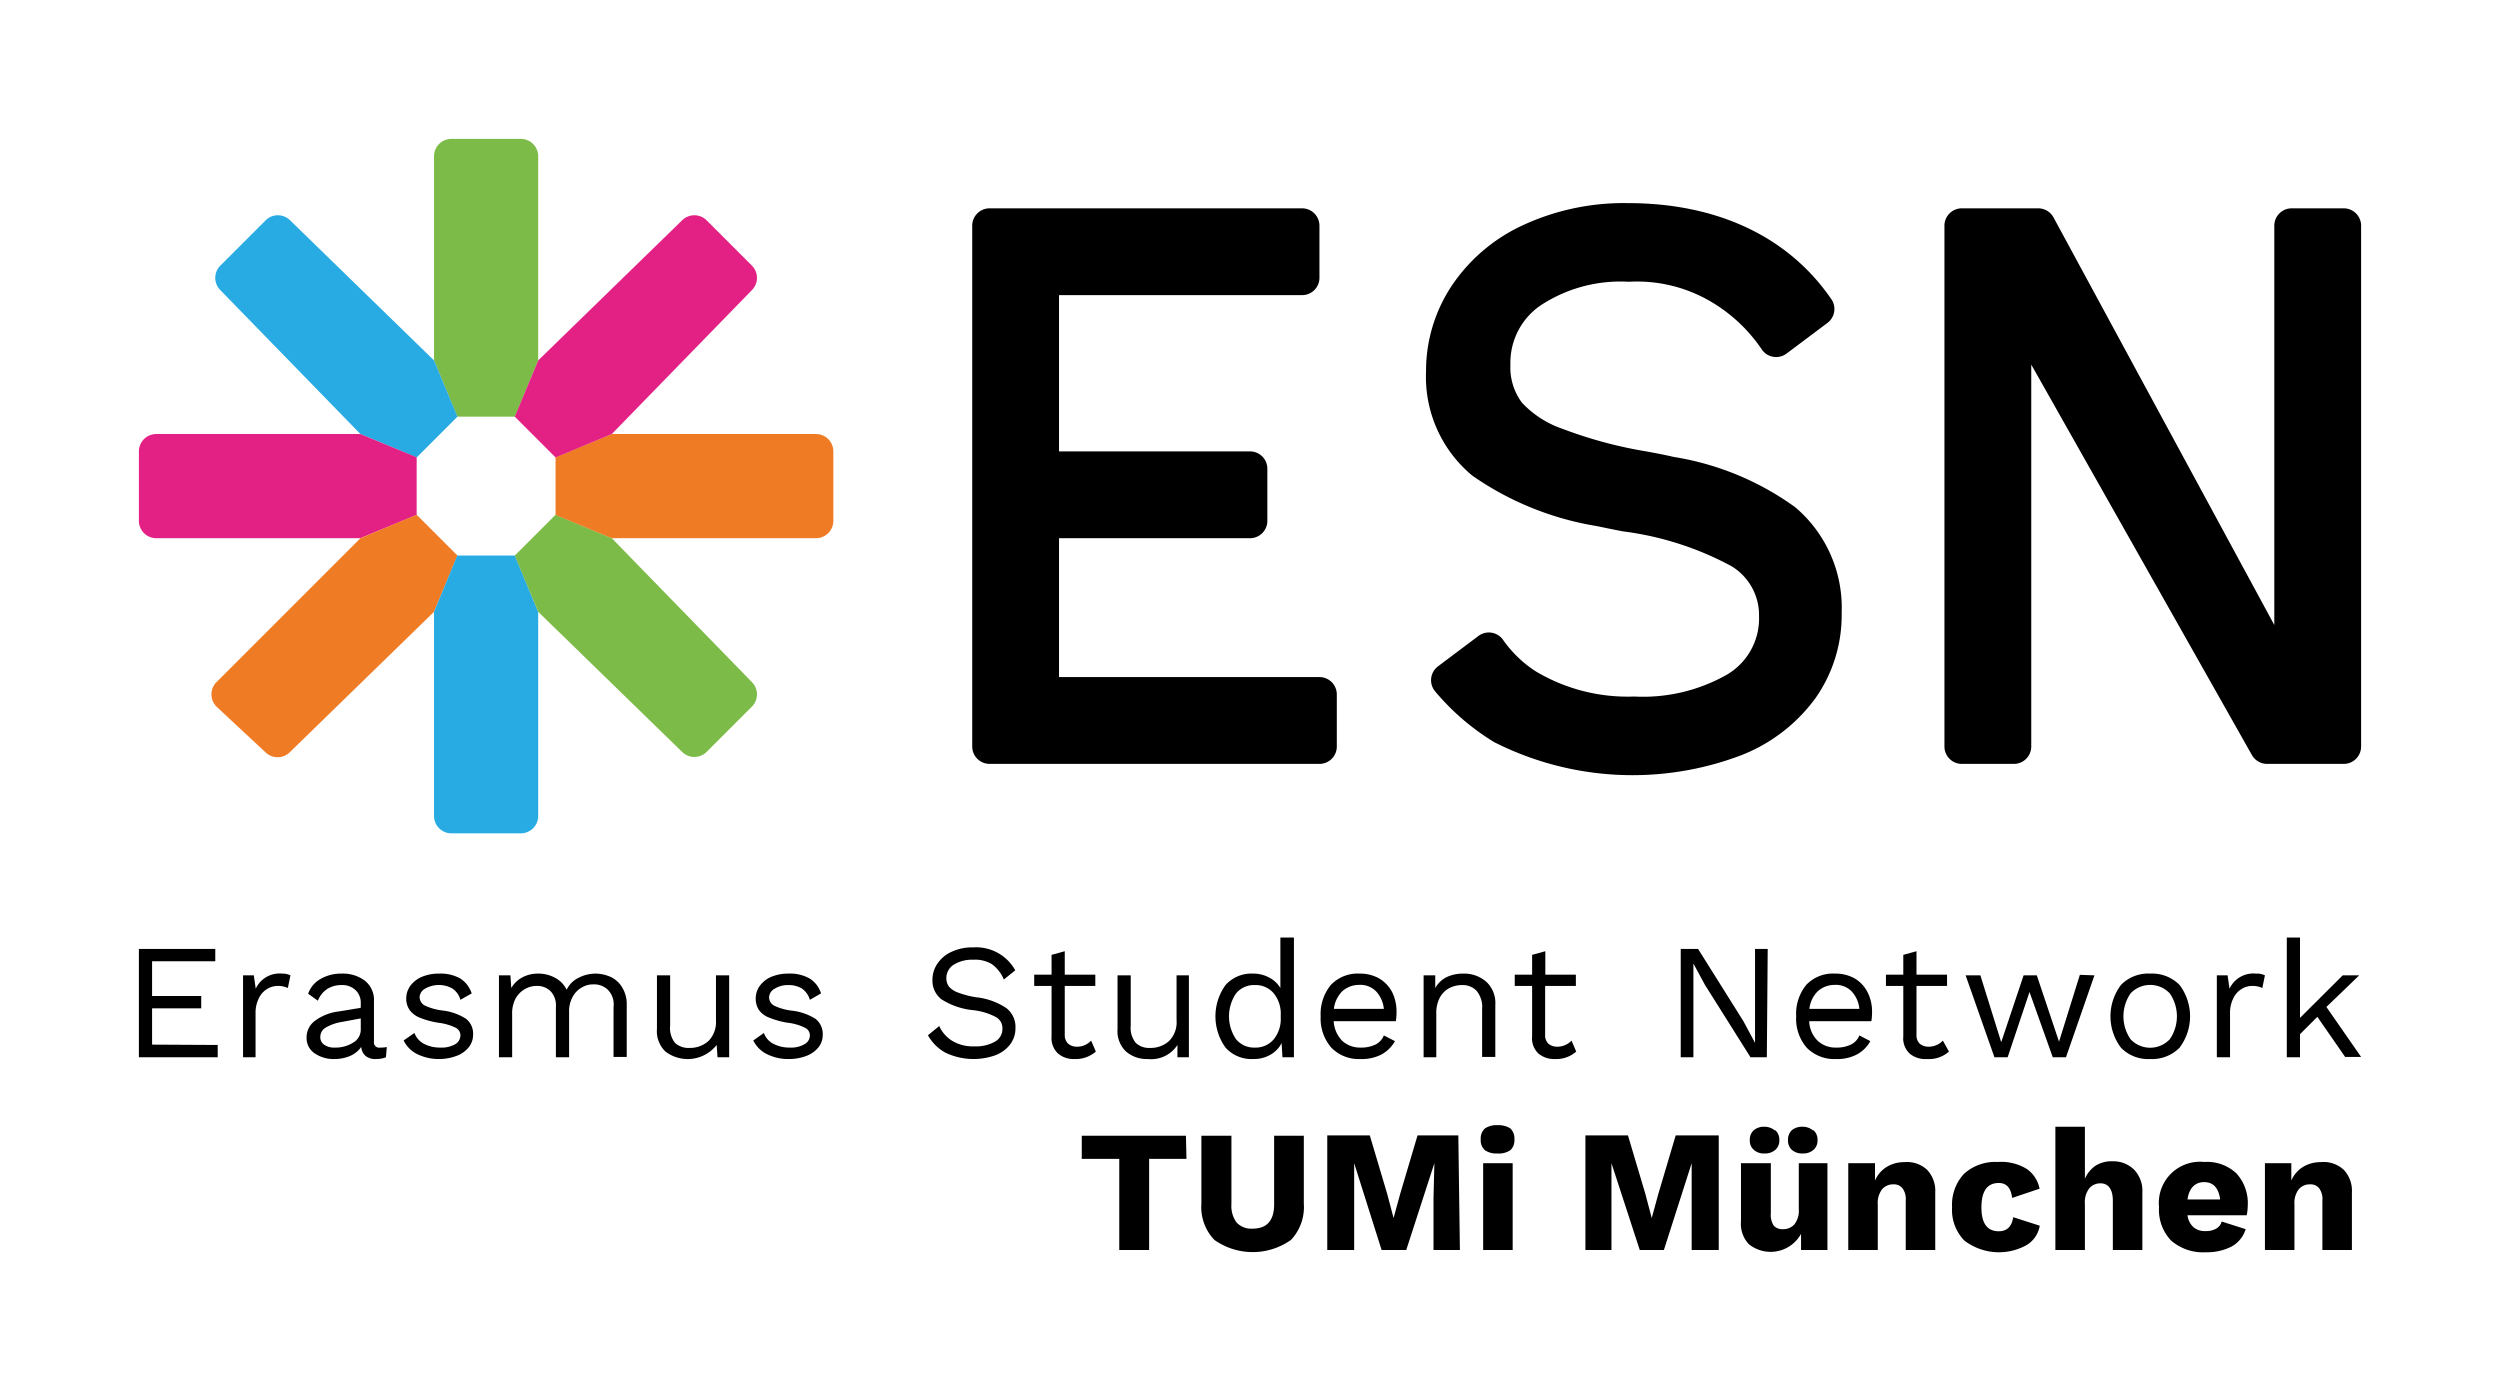 <svg xmlns="http://www.w3.org/2000/svg" viewBox="0 0 144 80">
  <defs>
    <style>
      .cls-1 {
      fill: #7dbb48;
      }

      .cls-2 {
      fill: #28abe3;
      }

      .cls-3 {
      fill: #e32185;
      }

      .cls-4 {
      fill: #ef7b24;
      }
    </style>
  </defs>
  <title>DE-tumi_muenchen-logo-colour</title>
  <g id="logo">
    <g>
      <g>
        <g>
          <path d="M12.54,60.19v.71H8V54.66h4.4v.71H8.76v2h2.83v.71H8.76v2.09Z"/>
          <path
            d="M16.73,56.18l-.15.73a1.31,1.31,0,0,0-.6-.12,1.16,1.16,0,0,0-.6.18,1.23,1.23,0,0,0-.47.53,1.84,1.84,0,0,0-.19.85V60.9H14V56.18h.62l.11.77a1.51,1.51,0,0,1,1.52-.87A1.07,1.07,0,0,1,16.73,56.18Z"/>
          <path
            d="M22.28,60.31l-.05.59a1.56,1.56,0,0,1-.57.1.91.91,0,0,1-.58-.16.74.74,0,0,1-.27-.54,1.52,1.52,0,0,1-.64.52,2.28,2.28,0,0,1-.89.18,1.92,1.92,0,0,1-1.16-.33,1.06,1.06,0,0,1-.46-.94,1.17,1.17,0,0,1,.48-.93,2.85,2.85,0,0,1,1.37-.54l1.27-.21v-.27a1,1,0,0,0-.3-.75,1.11,1.11,0,0,0-.81-.29,1.52,1.52,0,0,0-.83.23,1.44,1.44,0,0,0-.53.67l-.56-.4a1.55,1.55,0,0,1,.71-.85,2.34,2.34,0,0,1,1.21-.31,2.11,2.11,0,0,1,1.35.41,1.42,1.42,0,0,1,.52,1.2V60a.3.3,0,0,0,.36.34A1.65,1.65,0,0,0,22.28,60.31Zm-1.93-.26a.86.86,0,0,0,.43-.73v-.66l-1.07.2a2.66,2.66,0,0,0-.95.33.62.62,0,0,0-.31.54.51.51,0,0,0,.23.45,1,1,0,0,0,.63.16A1.87,1.87,0,0,0,20.35,60.05Z"/>
          <path
            d="M24.06,60.73a1.7,1.7,0,0,1-.81-.8l.62-.43a1.19,1.19,0,0,0,.56.63,2,2,0,0,0,.94.21,1.56,1.56,0,0,0,.86-.2.59.59,0,0,0,.29-.5.49.49,0,0,0-.27-.44,3.13,3.13,0,0,0-1-.29,4.74,4.74,0,0,1-1.09-.3,1.32,1.32,0,0,1-.57-.44,1.13,1.13,0,0,1-.19-.67,1.23,1.23,0,0,1,.23-.71,1.6,1.6,0,0,1,.66-.52,2.5,2.5,0,0,1,1-.19,2.32,2.32,0,0,1,1.22.28,1.62,1.62,0,0,1,.66.86l-.65.37a1.15,1.15,0,0,0-.46-.65,1.59,1.59,0,0,0-1.56,0,.59.59,0,0,0-.33.48.57.57,0,0,0,.28.49,3.28,3.28,0,0,0,1,.29,3.2,3.2,0,0,1,1.39.48,1.08,1.08,0,0,1,.41.91,1.16,1.16,0,0,1-.24.72,1.59,1.59,0,0,1-.69.5A2.85,2.85,0,0,1,25.3,61,2.79,2.79,0,0,1,24.06,60.73Z"/>
          <path
            d="M35.17,56.27a1.51,1.51,0,0,1,.67.61,1.83,1.83,0,0,1,.26,1v3h-.76V58A1.19,1.19,0,0,0,35,57a1.13,1.13,0,0,0-.81-.3,1.29,1.29,0,0,0-.7.19,1.33,1.33,0,0,0-.51.54,1.71,1.71,0,0,0-.2.84V60.9h-.76V58a1.19,1.19,0,0,0-.31-.91,1.09,1.09,0,0,0-.81-.3,1.31,1.31,0,0,0-.66.18,1.4,1.4,0,0,0-.54.54,1.84,1.84,0,0,0-.2.92V60.9h-.76V56.18h.66l.05.73a1.61,1.61,0,0,1,.65-.62,1.86,1.86,0,0,1,.87-.21,2,2,0,0,1,1,.24,1.54,1.54,0,0,1,.67.69,1.44,1.44,0,0,1,.69-.69,2.11,2.11,0,0,1,1-.24A2.17,2.17,0,0,1,35.17,56.27Z"/>
          <path
            d="M42,56.18V60.9h-.67l-.05-.71a2.12,2.12,0,0,1-2.95.38,1.62,1.62,0,0,1-.49-1.3V56.18h.76v2.89a1.37,1.37,0,0,0,.28,1,1.14,1.14,0,0,0,.84.29,1.59,1.59,0,0,0,1.09-.4,1.56,1.56,0,0,0,.43-1.19V56.18Z"/>
          <path
            d="M44.2,60.73a1.7,1.7,0,0,1-.81-.8L44,59.5a1.12,1.12,0,0,0,.56.63,2,2,0,0,0,.94.21,1.52,1.52,0,0,0,.85-.2.58.58,0,0,0,.3-.5.48.48,0,0,0-.28-.44,3,3,0,0,0-1-.29,4.79,4.79,0,0,1-1.08-.3,1.29,1.29,0,0,1-.58-.44,1.2,1.2,0,0,1-.18-.67,1.23,1.23,0,0,1,.23-.71,1.63,1.63,0,0,1,.65-.52,2.57,2.57,0,0,1,1-.19,2.27,2.27,0,0,1,1.22.28,1.53,1.53,0,0,1,.66.86l-.64.37a1.2,1.2,0,0,0-.46-.65,1.46,1.46,0,0,0-.78-.2,1.43,1.43,0,0,0-.79.21.59.59,0,0,0-.32.48.55.55,0,0,0,.28.49,3.19,3.19,0,0,0,1,.29,3.25,3.25,0,0,1,1.4.48,1.11,1.11,0,0,1,.41.91,1.16,1.16,0,0,1-.24.72,1.68,1.68,0,0,1-.7.5,2.82,2.82,0,0,1-1,.18A2.74,2.74,0,0,1,44.2,60.73Z"/>
        </g>
        <g>
          <path
            d="M58.48,55.89l-.66.53a2.06,2.06,0,0,0-.68-.88,1.88,1.88,0,0,0-1.08-.26,2,2,0,0,0-1.13.29.91.91,0,0,0-.42.77.81.81,0,0,0,.16.5,1.26,1.26,0,0,0,.54.34,5,5,0,0,0,1,.26,3.87,3.87,0,0,1,1.76.63,1.37,1.37,0,0,1,.52,1.15,1.52,1.52,0,0,1-.3.93,1.92,1.92,0,0,1-.85.63,3.75,3.75,0,0,1-2.89-.15,2.54,2.54,0,0,1-1-1l.65-.53a1.93,1.93,0,0,0,.76.86,2.3,2.3,0,0,0,1.25.31A2.24,2.24,0,0,0,57.31,60a.84.84,0,0,0,.43-.76.73.73,0,0,0-.38-.66A3.68,3.68,0,0,0,56,58.18a4.11,4.11,0,0,1-1.77-.62,1.35,1.35,0,0,1-.52-1.14A1.61,1.61,0,0,1,54,55.5a1.92,1.92,0,0,1,.82-.68,2.79,2.79,0,0,1,1.23-.25A2.58,2.58,0,0,1,58.48,55.89Z"/>
          <path
            d="M63.12,60.57a1.76,1.76,0,0,1-1.23.43,1.38,1.38,0,0,1-.94-.31,1.22,1.22,0,0,1-.38-1v-2.9h-1v-.65h1V55l.76-.21v1.35h1.76v.65H61.33V59.6a.67.67,0,0,0,.2.52.77.77,0,0,0,.51.17,1.11,1.11,0,0,0,.81-.35Z"/>
          <path
            d="M68.48,56.18V60.9h-.66l0-.71a1.8,1.8,0,0,1-1.7.81,1.84,1.84,0,0,1-1.26-.43,1.62,1.62,0,0,1-.49-1.3V56.18h.76v2.89a1.37,1.37,0,0,0,.29,1,1.12,1.12,0,0,0,.83.29,1.57,1.57,0,0,0,1.09-.4,1.52,1.52,0,0,0,.43-1.19V56.18Z"/>
          <path
            d="M74.53,54v6.9h-.66l-.05-.82a1.59,1.59,0,0,1-.64.67,1.91,1.91,0,0,1-1,.25,2,2,0,0,1-1.59-.66,3.08,3.08,0,0,1,0-3.6,2,2,0,0,1,1.59-.66,1.91,1.91,0,0,1,.93.23,1.61,1.61,0,0,1,.64.6V54Zm-1.16,5.86a1.85,1.85,0,0,0,.4-1.26v-.12a1.85,1.85,0,0,0-.4-1.26,1.35,1.35,0,0,0-1.09-.48,1.33,1.33,0,0,0-1.09.49,2.35,2.35,0,0,0,0,2.62,1.33,1.33,0,0,0,1.09.49A1.35,1.35,0,0,0,73.37,59.86Z"/>
          <path
            d="M80.4,58.82H76.82a1.76,1.76,0,0,0,.48,1.12,1.51,1.51,0,0,0,1.07.4,1.87,1.87,0,0,0,.87-.18,1,1,0,0,0,.47-.52l.64.33a2,2,0,0,1-.76.76,2.45,2.45,0,0,1-1.22.27,2.2,2.2,0,0,1-1.68-.65,2.55,2.55,0,0,1-.62-1.81,2.63,2.63,0,0,1,.59-1.81,2.12,2.12,0,0,1,1.65-.65,2.21,2.21,0,0,1,1.15.29,2,2,0,0,1,.74.8,2.56,2.56,0,0,1,.24,1.12A3.08,3.08,0,0,1,80.4,58.82Zm-3.1-1.71a1.74,1.74,0,0,0-.47,1h2.88a1.72,1.72,0,0,0-.44-1,1.27,1.27,0,0,0-1-.38A1.44,1.44,0,0,0,77.3,57.11Z"/>
          <path
            d="M85.61,56.55a1.66,1.66,0,0,1,.52,1.33v3h-.76V58.14a1.47,1.47,0,0,0-.32-1.07,1.11,1.11,0,0,0-.85-.33,1.58,1.58,0,0,0-.71.17,1.35,1.35,0,0,0-.55.54,1.9,1.9,0,0,0-.21.94V60.9H82V56.18h.67l0,.73a1.54,1.54,0,0,1,.66-.63,2.2,2.2,0,0,1,.94-.2A1.93,1.93,0,0,1,85.61,56.55Z"/>
          <path
            d="M90.79,60.57a1.72,1.72,0,0,1-1.22.43,1.41,1.41,0,0,1-.95-.31,1.21,1.21,0,0,1-.37-1v-2.9h-1v-.65h1V55l.76-.21v1.35h1.76v.65H89V59.6a.67.67,0,0,0,.19.52.79.79,0,0,0,.52.17,1.13,1.13,0,0,0,.81-.35Z"/>
        </g>
        <g>
          <path d="M101.77,60.9h-.94L98.2,56.72l-.66-1.22h0l0,1v4.4h-.73V54.66h1l2.61,4.16.67,1.25h0l0-1V54.66h.73Z"/>
          <path
            d="M107.79,58.82h-3.58a1.66,1.66,0,0,0,.48,1.12,1.49,1.49,0,0,0,1.07.4,1.87,1.87,0,0,0,.87-.18,1,1,0,0,0,.47-.52l.63.33a1.92,1.92,0,0,1-.76.76,2.41,2.41,0,0,1-1.21.27,2.22,2.22,0,0,1-1.69-.65,2.54,2.54,0,0,1-.61-1.81,2.63,2.63,0,0,1,.58-1.81,2.12,2.12,0,0,1,1.66-.65,2.23,2.23,0,0,1,1.15.29,1.94,1.94,0,0,1,.73.8,2.43,2.43,0,0,1,.25,1.12A3.08,3.08,0,0,1,107.79,58.82Zm-3.1-1.71a1.68,1.68,0,0,0-.47,1h2.88a1.72,1.72,0,0,0-.44-1,1.27,1.27,0,0,0-1-.38A1.43,1.43,0,0,0,104.69,57.11Z"/>
          <path
            d="M112.26,60.57A1.72,1.72,0,0,1,111,61a1.41,1.41,0,0,1-1-.31,1.21,1.21,0,0,1-.37-1v-2.9h-1v-.65h1V55l.76-.21v1.35h1.76v.65h-1.76V59.6a.67.67,0,0,0,.19.52.79.79,0,0,0,.52.17,1.13,1.13,0,0,0,.81-.35Z"/>
          <path
            d="M120.64,56.18,119,60.9h-.76l-1.34-3.76-1.26,3.76h-.76l-1.66-4.72h.85l1.2,3.85,1.29-3.85h.76L118.6,60l1.2-3.85Z"/>
          <path
            d="M125.54,56.73a3,3,0,0,1,0,3.62,2.22,2.22,0,0,1-1.69.65,2.18,2.18,0,0,1-1.68-.65,3,3,0,0,1,0-3.62,2.18,2.18,0,0,1,1.68-.65A2.22,2.22,0,0,1,125.54,56.73Zm-2.82.49a2.33,2.33,0,0,0,0,2.64,1.55,1.55,0,0,0,2.26,0,2.33,2.33,0,0,0,0-2.64,1.55,1.55,0,0,0-2.26,0Z"/>
          <path
            d="M130.46,56.18l-.15.73a1.31,1.31,0,0,0-.6-.12,1.13,1.13,0,0,0-.6.18,1.23,1.23,0,0,0-.47.53,1.84,1.84,0,0,0-.19.85V60.9h-.76V56.18h.62l.11.77a1.51,1.51,0,0,1,1.52-.87A1.07,1.07,0,0,1,130.46,56.18Z"/>
          <path d="M133.48,58.57l-1,1V60.9h-.76V54h.76v4.63l2.46-2.45h.95L134,58l2,2.88h-.92Z"/>
        </g>
      </g>
      <path
        d="M77,40v3a1,1,0,0,1-1,1H57a1,1,0,0,1-1-1V13a1,1,0,0,1,1-1H75a1,1,0,0,1,1,1v3a1,1,0,0,1-1,1H61v9H72a1,1,0,0,1,1,1v3a1,1,0,0,1-1,1H61v8H76A1,1,0,0,1,77,40Z"/>
      <path
        d="M116,44h-3a1,1,0,0,1-1-1l0-30a1,1,0,0,1,1-1h4.4a1,1,0,0,1,.88.52L131,36V13a1,1,0,0,1,1-1h3a1,1,0,0,1,1,1V43a1,1,0,0,1-1,1h-4.42a1,1,0,0,1-.87-.51L117,21V43A1,1,0,0,1,116,44Z"/>
      <g>
        <path class="cls-1" d="M31,9V20.76L29.66,24H26.34L25,20.76V9a1,1,0,0,1,1-1h4A1,1,0,0,1,31,9Z"/>
        <path class="cls-2"
              d="M16.71,12.69,25,20.76,26.35,24,24,26.35,20.76,25l-8.07-8.29a1,1,0,0,1,0-1.41l2.6-2.6A1,1,0,0,1,16.71,12.69Z"/>
        <path class="cls-3" d="M9,25H20.76L24,26.34v3.32L20.76,31H9a1,1,0,0,1-1-1V26A1,1,0,0,1,9,25Z"/>
        <path class="cls-4"
              d="M12.47,39.29,20.76,31,24,29.65,26.35,32,25,35.24l-8.32,8.1a1,1,0,0,1-1.38,0l-2.81-2.62A1,1,0,0,1,12.47,39.29Z"/>
        <path class="cls-2" d="M25,47V35.24L26.34,32h3.32L31,35.24V47a1,1,0,0,1-1,1H26A1,1,0,0,1,25,47Z"/>
        <path class="cls-1"
              d="M39.29,43.31,31,35.24,29.65,32,32,29.65,35.24,31l8.07,8.29a1,1,0,0,1,0,1.41l-2.6,2.6A1,1,0,0,1,39.29,43.31Z"/>
        <path class="cls-4" d="M47,31H35.24L32,29.66V26.34L35.24,25H47a1,1,0,0,1,1,1v4A1,1,0,0,1,47,31Z"/>
        <path class="cls-3"
              d="M43.31,16.71,35.24,25,32,26.35,29.65,24,31,20.76l8.29-8.07a1,1,0,0,1,1.41,0l2.6,2.6A1,1,0,0,1,43.31,16.71Z"/>
      </g>
      <path
        d="M106.08,35.3a8.31,8.31,0,0,1-1.52,4.93,9.63,9.63,0,0,1-4.26,3.27,17.64,17.64,0,0,1-14.23-.75,13.78,13.78,0,0,1-3.4-2.92,1,1,0,0,1,.16-1.45l2.33-1.75a1,1,0,0,1,1.42.23,6.77,6.77,0,0,0,1.88,1.81,10.33,10.33,0,0,0,5.67,1.45,9.79,9.79,0,0,0,5.34-1.26,3.75,3.75,0,0,0,1.85-3.37,3.29,3.29,0,0,0-1.59-2.88,17.84,17.84,0,0,0-6.23-2c-.54-.1-1-.2-1.54-.31a17.44,17.44,0,0,1-7.15-2.9,7.38,7.38,0,0,1-2.67-6,8.86,8.86,0,0,1,1.44-4.88A9.92,9.92,0,0,1,87.66,13a13.81,13.81,0,0,1,6.12-1.3c5,0,9.16,1.84,11.69,5.51a1,1,0,0,1-.21,1.39l-2.36,1.77a1,1,0,0,1-1.44-.27,9.11,9.11,0,0,0-2.8-2.66,8.39,8.39,0,0,0-4.84-1.21,8.36,8.36,0,0,0-5.11,1.38A4,4,0,0,0,87,21a3.4,3.4,0,0,0,.66,2.19A5.74,5.74,0,0,0,90,24.7,25.08,25.08,0,0,0,94.82,26c.55.1,1.08.2,1.59.32a16.34,16.34,0,0,1,7,2.9A7.59,7.59,0,0,1,106.08,35.3Z"/>
    </g>
  </g>
  <g id="title">
    <g>
      <path d="M68.34,66.75H66.19V72H64.47V66.75H62.31V65.42h6Z"/>
      <path
        d="M75.1,69.33a2.76,2.76,0,0,1-.74,2.09,3.82,3.82,0,0,1-4.41,0,2.72,2.72,0,0,1-.75-2.09V65.42h1.73v3.94a1.6,1.6,0,0,0,.3,1.06,1.16,1.16,0,0,0,.92.35c.83,0,1.24-.47,1.24-1.41V65.42H75.1Z"/>
      <path
        d="M84.09,72H82.57V69l.05-2h0L81,72H79.58L78,67h0l0,2v3H76.45v-6.6H78.9l1,3.36.37,1.4h0l.38-1.39,1-3.37h2.35Z"/>
      <path
        d="M85.53,66.25a.76.76,0,0,1-.24-.62.78.78,0,0,1,.24-.63,1.21,1.21,0,0,1,.75-.19A1.26,1.26,0,0,1,87,65a.81.81,0,0,1,.23.63.79.79,0,0,1-.23.62,1.2,1.2,0,0,1-.76.19A1.15,1.15,0,0,1,85.53,66.25ZM87.13,72h-1.7V67h1.7Z"/>
      <path
        d="M99,72H97.44V69l0-2h0L95.84,72H94.45L92.82,67h0l0,2v3H91.32v-6.6h2.45l1,3.36.37,1.4h0l.38-1.39,1-3.37H99Z"/>
      <path
        d="M105.26,67v5h-1.52l0-.93a2,2,0,0,1-3,.6,1.7,1.7,0,0,1-.46-1.33V67H102v2.91a1.09,1.09,0,0,0,.17.69.66.66,0,0,0,.52.2.85.85,0,0,0,.67-.28,1.27,1.27,0,0,0,.25-.87V67Zm-3-1.9a.75.75,0,0,1,.23.57.71.71,0,0,1-.23.56.89.89,0,0,1-.63.21.85.85,0,0,1-.61-.21.68.68,0,0,1-.23-.56.71.71,0,0,1,.23-.57.9.9,0,0,1,.61-.2A.93.93,0,0,1,102.24,65.12Zm2.2,0a.75.75,0,0,1,.23.57.71.71,0,0,1-.23.56.89.89,0,0,1-.63.21.88.88,0,0,1-.62-.21.7.7,0,0,1-.22-.56.74.74,0,0,1,.22-.57.92.92,0,0,1,.62-.2A.93.93,0,0,1,104.44,65.12Z"/>
      <path
        d="M111,67.38a1.76,1.76,0,0,1,.47,1.31V72h-1.7V69.16a1.05,1.05,0,0,0-.19-.72.62.62,0,0,0-.52-.22.82.82,0,0,0-.65.28,1.3,1.3,0,0,0-.25.88V72h-1.7V67H108l0,1a1.72,1.72,0,0,1,.68-.79,1.93,1.93,0,0,1,1-.27A1.7,1.7,0,0,1,111,67.38Z"/>
      <path
        d="M116.77,67.35a1.81,1.81,0,0,1,.71,1.12L115.9,69c-.07-.57-.32-.86-.77-.86q-1,0-1,1.41c0,.91.33,1.37,1,1.37.47,0,.75-.27.83-.81l1.53.49a1.61,1.61,0,0,1-.73,1.1,3.27,3.27,0,0,1-3.62-.25,2.53,2.53,0,0,1-.7-1.92,2.6,2.6,0,0,1,.69-1.92,2.68,2.68,0,0,1,1.94-.68A2.79,2.79,0,0,1,116.77,67.35Z"/>
      <path
        d="M122.93,67.38a1.76,1.76,0,0,1,.47,1.31V72h-1.7V69.16c0-.63-.24-1-.71-1a.83.83,0,0,0-.65.29,1.31,1.31,0,0,0-.25.89V72h-1.7V64.9h1.7v3a1.74,1.74,0,0,1,.62-.76,1.76,1.76,0,0,1,1-.25A1.7,1.7,0,0,1,122.93,67.38Z"/>
      <path
        d="M129.41,70H126a1.09,1.09,0,0,0,.35.69,1,1,0,0,0,.7.22,1.16,1.16,0,0,0,.6-.14.66.66,0,0,0,.32-.41l1.38.44a1.71,1.71,0,0,1-.81,1,3.1,3.1,0,0,1-1.49.33,2.79,2.79,0,0,1-2-.68,2.56,2.56,0,0,1-.69-1.92,2.37,2.37,0,0,1,2.61-2.6,2.46,2.46,0,0,1,1.85.66,2.55,2.55,0,0,1,.65,1.87A2.83,2.83,0,0,1,129.41,70ZM126,69.09h1.88c-.08-.65-.39-1-.92-1S126.09,68.44,126,69.09Z"/>
      <path
        d="M135,67.38a1.76,1.76,0,0,1,.47,1.31V72h-1.7V69.16a1.05,1.05,0,0,0-.19-.72.62.62,0,0,0-.52-.22.82.82,0,0,0-.65.28,1.3,1.3,0,0,0-.25.88V72h-1.7V67h1.52l0,1a1.72,1.72,0,0,1,.68-.79,1.93,1.93,0,0,1,1-.27A1.7,1.7,0,0,1,135,67.38Z"/>
    </g>
  </g>
</svg>
